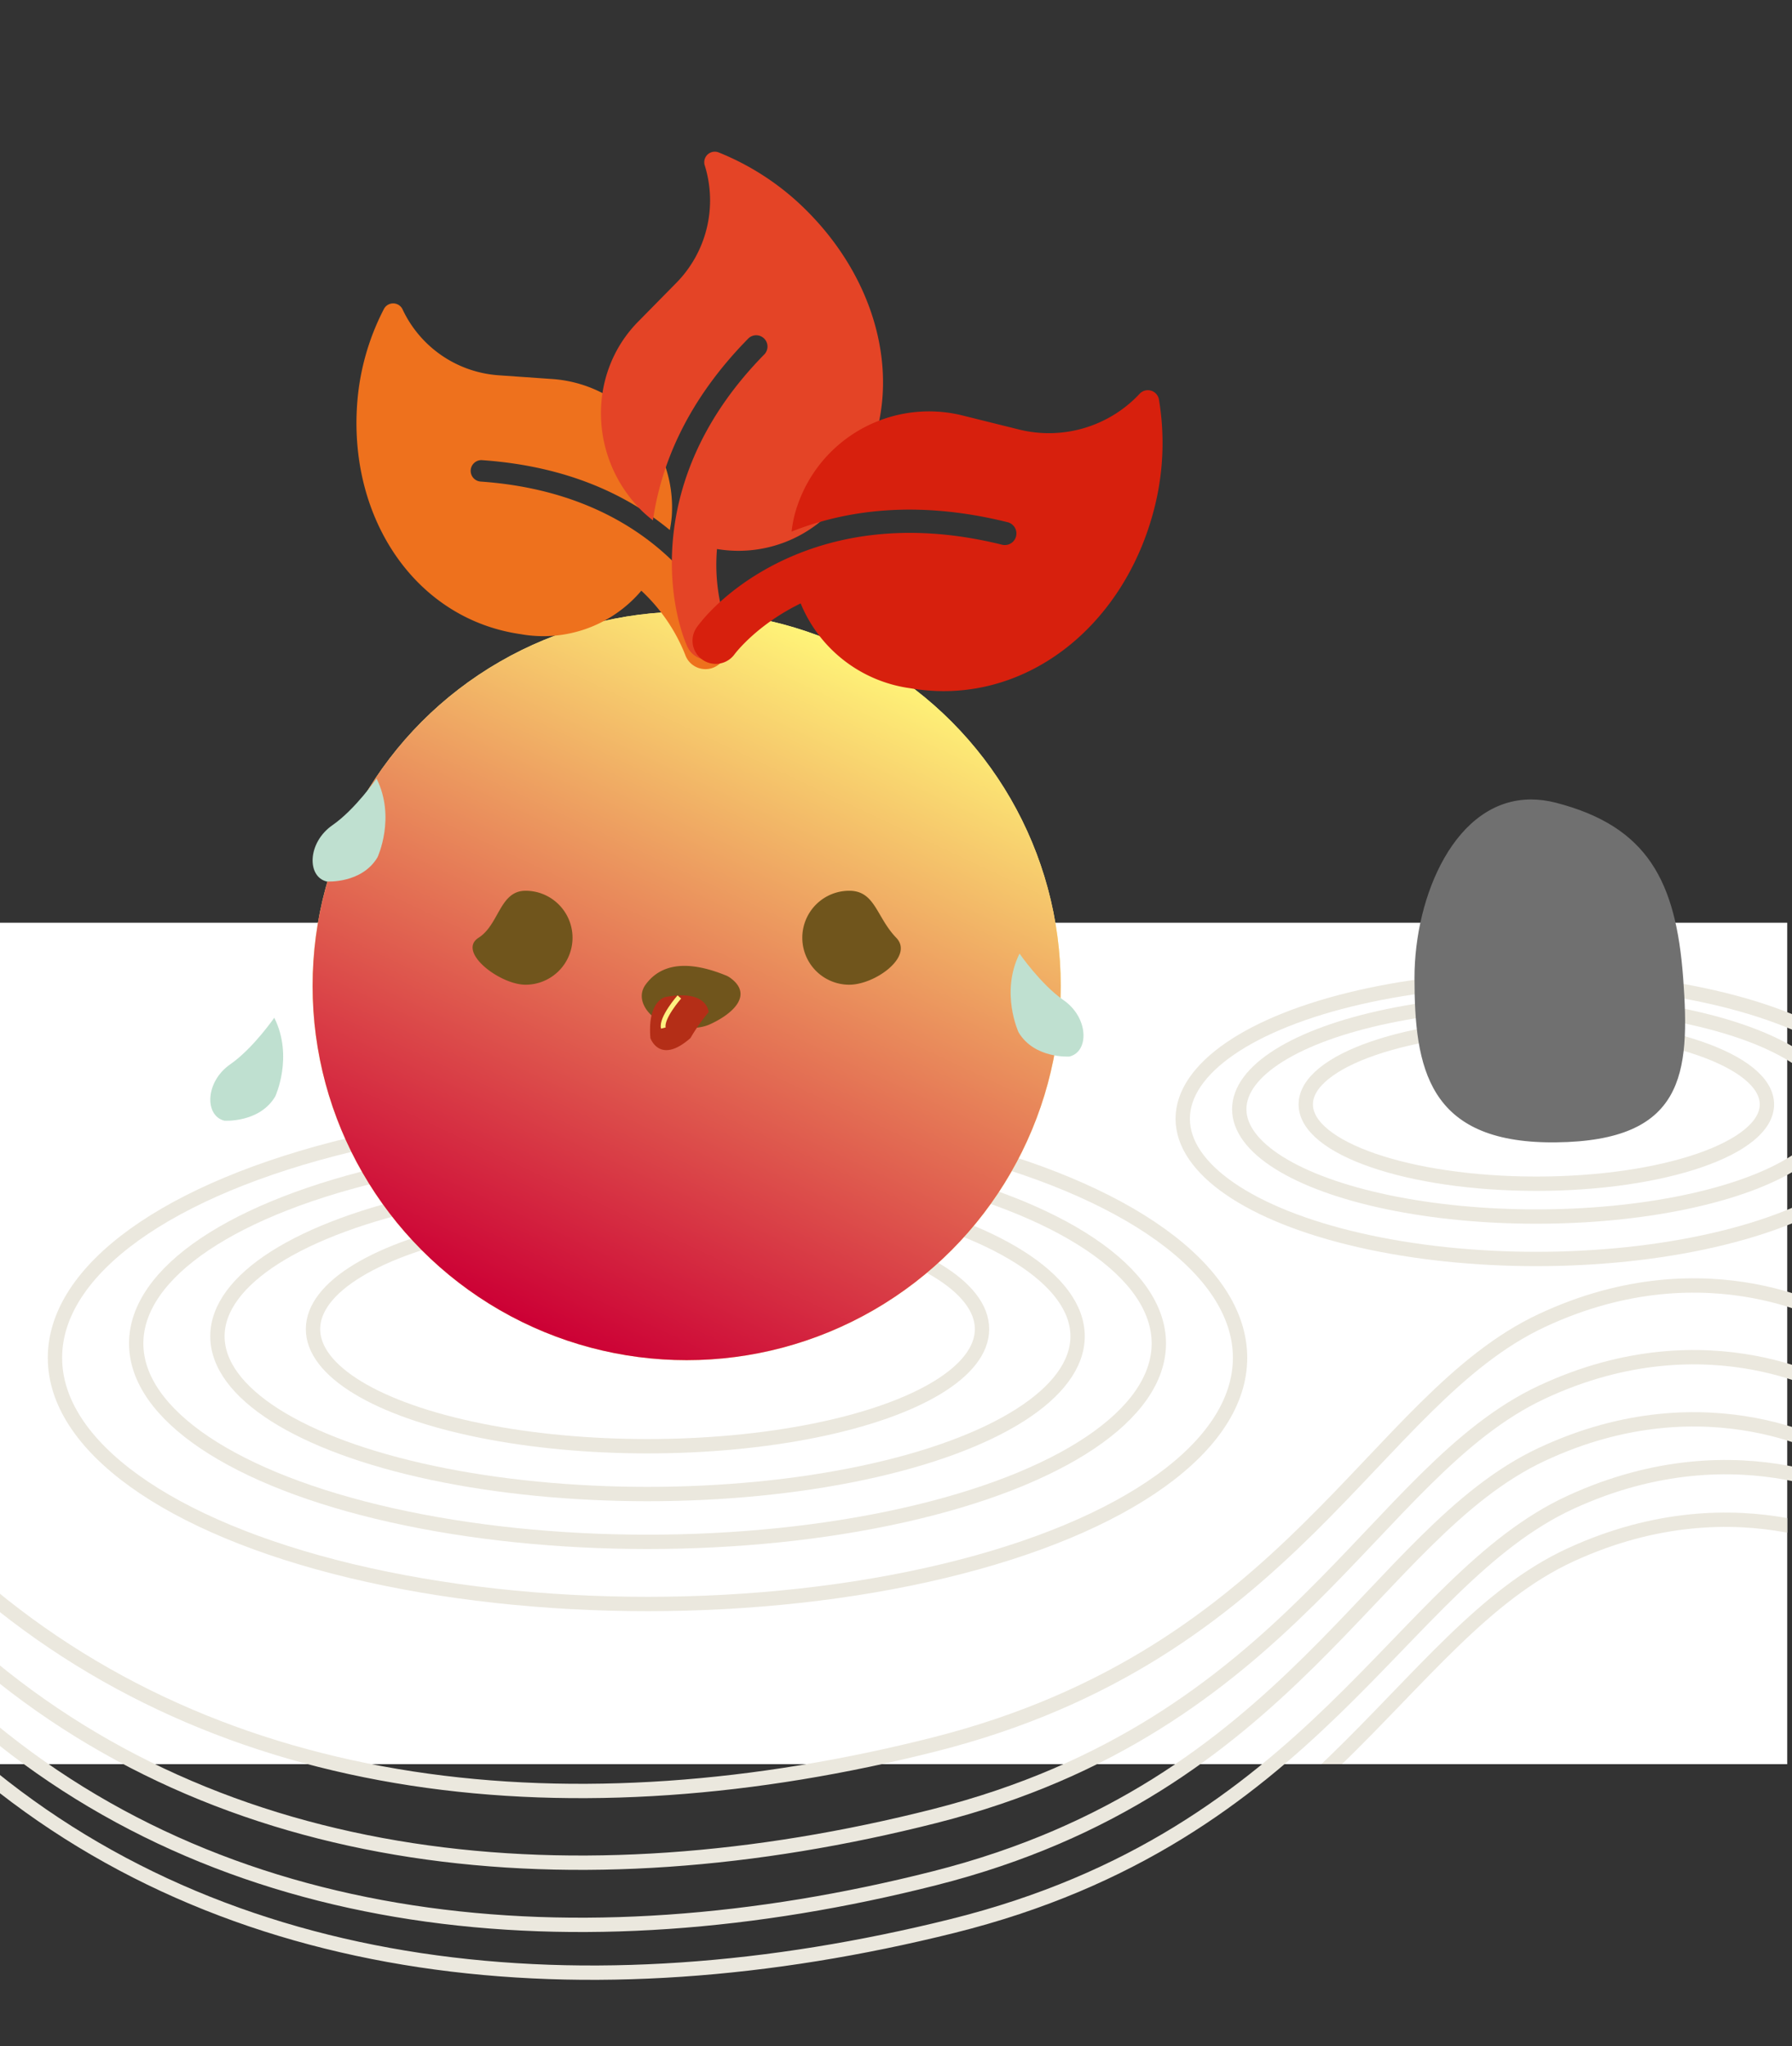<svg xmlns="http://www.w3.org/2000/svg" xmlns:xlink="http://www.w3.org/1999/xlink" width="375" height="428" viewBox="0 0 375 428">
  <rect x="0" y="0" width="375" height="428" fill="#333333" stroke="none"/>
  <defs>
    <clipPath id="clip-path">
      <rect id="Rectangle_331" data-name="Rectangle 331" width="375" height="69" transform="translate(0 663)" fill="#fff" stroke="#707070" stroke-width="1"/>
    </clipPath>
    <linearGradient id="linear-gradient" x1="0.287" y1="0.952" x2="0.713" y2="0.048" gradientUnits="objectBoundingBox">
      <stop offset="0" stop-color="#cc0035"/>
      <stop offset="1" stop-color="#fff478"/>
    </linearGradient>
    <clipPath id="clip-_02">
      <rect width="375" height="428"/>
    </clipPath>
  </defs>
  <g id="_02" data-name="02" clip-path="url(#clip-_02)">
    <rect id="Rectangle_330" data-name="Rectangle 330" width="375" height="176" transform="translate(-1 193)" fill="#fff"/>
    <g id="Ellipse_28" data-name="Ellipse 28" transform="translate(64 252)" fill="none" stroke="#ebe8de" stroke-width="3">
      <ellipse cx="71.5" cy="26" rx="71.5" ry="26" stroke="none"/>
      <ellipse cx="71.5" cy="26" rx="70" ry="24.5" fill="none"/>
    </g>
    <g id="Ellipse_25" data-name="Ellipse 25" transform="translate(271.747 212.908)" fill="none" stroke="#ebe8de" stroke-width="3">
      <ellipse cx="49.753" cy="18.092" rx="49.753" ry="18.092" stroke="none"/>
      <ellipse cx="49.753" cy="18.092" rx="48.253" ry="16.592" fill="none"/>
    </g>
    <g id="Ellipse_26" data-name="Ellipse 26" transform="translate(44 245)" fill="none" stroke="#ebe8de" stroke-width="3">
      <ellipse cx="91.5" cy="34.5" rx="91.5" ry="34.5" stroke="none"/>
      <ellipse cx="91.5" cy="34.5" rx="90" ry="33" fill="none"/>
    </g>
    <g id="Ellipse_27" data-name="Ellipse 27" transform="translate(257.829 208.037)" fill="none" stroke="#ebe8de" stroke-width="3">
      <ellipse cx="63.671" cy="23.963" rx="63.671" ry="23.963" stroke="none"/>
      <ellipse cx="63.671" cy="23.963" rx="62.171" ry="22.463" fill="none"/>
    </g>
    <g id="Ellipse_22" data-name="Ellipse 22" transform="translate(27 238)" fill="none" stroke="#ebe8de" stroke-width="3">
      <ellipse cx="108.5" cy="43" rx="108.5" ry="43" stroke="none"/>
      <ellipse cx="108.5" cy="43" rx="107" ry="41.5" fill="none"/>
    </g>
    <g id="Ellipse_23" data-name="Ellipse 23" transform="translate(246 203.166)" fill="none" stroke="#ebe8de" stroke-width="3">
      <ellipse cx="75.5" cy="30.834" rx="75.5" ry="30.834" stroke="none"/>
      <ellipse cx="75.5" cy="30.834" rx="74" ry="29.334" fill="none"/>
    </g>
    <g id="Path_59" data-name="Path 59" transform="translate(296 172.063)" fill="#707070">
      <path d="M 28.847 66.381 C 25.694 66.381 22.791 66.146 20.219 65.682 C 17.754 65.238 15.512 64.569 13.557 63.694 C 9.895 62.056 7.122 59.691 5.08 56.464 C 1.055 50.104 0.5 41.172 0.5 32.466 C 0.5 28.196 1.044 23.712 2.072 19.499 C 3.153 15.074 4.709 11.074 6.698 7.611 C 8.823 3.908 11.347 1.003 14.199 -1.025 C 17.296 -3.227 20.727 -4.344 24.399 -4.344 C 26.046 -4.344 27.761 -4.116 29.498 -3.668 C 34.234 -2.445 38.122 -0.841 41.382 1.236 C 44.561 3.261 47.095 5.706 49.129 8.712 C 51.079 11.592 52.555 14.971 53.643 19.041 C 54.649 22.807 55.33 27.21 55.724 32.503 C 56.099 37.558 56.397 43.387 55.755 48.3 C 55.441 50.699 54.934 52.753 54.204 54.579 C 53.421 56.537 52.403 58.184 51.092 59.612 C 49.095 61.789 46.474 63.39 43.08 64.508 C 39.452 65.702 35.049 66.314 29.617 66.377 C 29.36 66.38 29.101 66.381 28.847 66.381 Z" stroke="none"/>
      <path d="M 24.399 -3.844 C 20.833 -3.844 17.499 -2.758 14.489 -0.618 C 11.696 1.368 9.221 4.22 7.131 7.86 C 5.166 11.282 3.627 15.238 2.558 19.618 C 1.539 23.792 1 28.235 1 32.466 C 1 41.096 1.545 49.944 5.502 56.196 C 7.49 59.337 10.191 61.641 13.761 63.238 C 15.679 64.096 17.882 64.753 20.308 65.19 C 22.851 65.649 25.724 65.881 28.847 65.881 C 29.098 65.881 29.356 65.88 29.612 65.877 C 34.991 65.814 39.345 65.211 42.923 64.033 C 46.235 62.942 48.786 61.386 50.724 59.274 C 51.993 57.891 52.98 56.294 53.74 54.393 C 54.454 52.607 54.951 50.593 55.259 48.236 C 55.896 43.367 55.599 37.569 55.225 32.54 C 54.834 27.279 54.158 22.905 53.16 19.17 C 52.087 15.155 50.633 11.826 48.715 8.992 C 46.72 6.044 44.233 3.645 41.113 1.657 C 37.898 -0.39 34.058 -1.974 29.373 -3.184 C 27.677 -3.622 26.003 -3.844 24.399 -3.844 M 24.399 -4.844 C 26.061 -4.844 27.803 -4.622 29.623 -4.152 C 48.781 0.795 54.719 12.251 56.222 32.466 C 57.725 52.681 56.384 66.565 29.623 66.877 C 29.364 66.88 29.102 66.881 28.847 66.881 C 2.803 66.881 0 51.286 0 32.466 C 0 15.267 8.571 -4.844 24.399 -4.844 Z" stroke="none" fill="#707070"/>
    </g>
    <g id="Ellipse_24" data-name="Ellipse 24" transform="translate(10 231)" fill="none" stroke="#ebe8de" stroke-width="3">
      <ellipse cx="125.5" cy="53" rx="125.5" ry="53" stroke="none"/>
      <ellipse cx="125.5" cy="53" rx="124" ry="51.5" fill="none"/>
    </g>
    <path id="Path_54" data-name="Path 54" d="M827.8,676.218s-26.872-16.522-62.185,0-52.247,69.7-127.039,88.641-149.435,11.926-202.6-35.5" transform="translate(-443 -372)" fill="none" stroke="#ebe8de" stroke-width="3"/>
    <path id="Path_55" data-name="Path 55" d="M827.8,676.218s-26.872-16.522-62.185,0-52.247,69.7-127.039,88.641-149.435,11.926-202.6-35.5" transform="translate(-443 -385)" fill="none" stroke="#ebe8de" stroke-width="3"/>
    <path id="Path_56" data-name="Path 56" d="M827.8,676.218s-26.872-16.522-62.185,0-52.247,69.7-127.039,88.641-149.435,11.926-202.6-35.5" transform="translate(-443 -400)" fill="none" stroke="#ebe8de" stroke-width="3"/>
    <path id="Path_57" data-name="Path 57" d="M835,676.218s-27.366-16.522-63.327,0-53.207,69.7-129.373,88.641-152.18,11.926-206.319-35.5" transform="translate(-443 -362)" fill="none" stroke="#ebe8de" stroke-width="3"/>
    <g id="Mask_Group_604" data-name="Mask Group 604" transform="translate(-1 -363)" clip-path="url(#clip-path)">
      <path id="Path_58" data-name="Path 58" d="M835,676.218s-27.366-16.522-63.327,0-53.207,69.7-129.373,88.641-152.18,11.926-206.319-35.5" transform="translate(-442 12)" fill="none" stroke="#ebe8de" stroke-width="3"/>
    </g>
    <g id="Group_15" data-name="Group 15" transform="translate(-8.107 -322.5)">
      <g id="Group_13" data-name="Group 13" transform="translate(52.116 354.242)">
        <circle id="Ellipse_12" data-name="Ellipse 12" cx="78.279" cy="78.279" r="78.279" transform="translate(21.404 96.2)" fill="#fff181"/>
        <circle id="Ellipse_13" data-name="Ellipse 13" cx="78.279" cy="78.279" r="78.279" transform="translate(21.404 96.2)" fill="url(#linear-gradient)"/>
        <path id="Path_31" data-name="Path 31" d="M296.093,104.378c-1.683,24.119,12.4,44.9,34.254,48.023a26.867,26.867,0,0,0,25.222-9.092,36.9,36.9,0,0,1,9.174,13.377,4.494,4.494,0,0,0,8.533-2.821c-2.736-8.33-16.145-30.93-51.316-33.384a2.244,2.244,0,1,1,.313-4.477c18.271,1.275,30.776,7.6,39.256,14.618a27.7,27.7,0,0,0,.41-2.853,26.933,26.933,0,0,0-24.986-28.735l-11.192-.781a24.047,24.047,0,0,1-20.116-13.705,2.182,2.182,0,0,0-3.972-.108A51,51,0,0,0,296.093,104.378Z" transform="translate(-265.372 -51.496)" fill="#ee711d"/>
        <path id="Path_32" data-name="Path 32" d="M389.5,63.969c18.077,17.913,21.714,43.84,7.1,61.077a27.112,27.112,0,0,1-25.706,9.86,38.945,38.945,0,0,0,2.261,16.765,4.565,4.565,0,0,1-2.395,6.07,4.758,4.758,0,0,1-6.124-2.533c-3.695-8.429-9.12-35.339,16.194-61.042a2.363,2.363,0,0,0-3.355-3.325c-13.15,13.352-18.356,26.8-19.988,38.071a29.855,29.855,0,0,1-2.3-1.977c-11.115-11.014-11.473-28.742-.8-39.579l8.055-8.179a24.592,24.592,0,0,0,5.919-24.417,2.207,2.207,0,0,1,2.976-2.769A54.9,54.9,0,0,1,389.5,63.969Z" transform="translate(-264.863 -51.812)" fill="#e44426"/>
        <path id="Path_33" data-name="Path 33" d="M463.2,103.216a2.357,2.357,0,0,0-4.118-1.21,25.982,25.982,0,0,1-25.237,7.392l-11.764-2.922a29.1,29.1,0,0,0-35.245,21.219,30.018,30.018,0,0,0-.528,3.07c11.051-4.39,26.011-6.731,45.214-1.962a2.424,2.424,0,0,1-1.169,4.706c-36.966-9.182-58.27,9.583-63.855,17.236a4.855,4.855,0,0,0,7.832,5.739c.353-.475,4.823-6.279,13.882-10.7a29.026,29.026,0,0,0,22.9,17.741c23.5,4.057,44.893-12.611,51.189-37.961A55.111,55.111,0,0,0,463.2,103.216Z" transform="translate(-264.672 -51.316)" fill="#d7200d"/>
        <path id="Path_34" data-name="Path 34" d="M300.254,181.61s-4.453,6.441-9.2,9.732c-5.317,3.684-5.381,10.808-1.234,11.8,0,0,7.333.5,10.641-5.074C300.457,198.063,304.328,189.767,300.254,181.61Z" transform="translate(-265.464 -50.507)" fill="#bfe0d0"/>
        <path id="Path_35" data-name="Path 35" d="M279.063,231.142s-4.454,6.441-9.2,9.732c-5.317,3.684-5.382,10.808-1.234,11.8,0,0,7.333.5,10.641-5.075C279.266,247.595,283.136,239.3,279.063,231.142Z" transform="translate(-265.677 -50.009)" fill="#bfe0d0"/>
        <path id="Path_36" data-name="Path 36" d="M433.353,217.861s4.453,6.442,9.2,9.732c5.318,3.684,5.382,10.809,1.235,11.8,0,0-7.333.495-10.641-5.074C433.15,234.315,429.28,226.019,433.353,217.861Z" transform="translate(-264.01 -50.143)" fill="#bfe0d0"/>
        <path id="Path_37" data-name="Path 37" d="M340.928,214.673A9.826,9.826,0,0,1,331.1,224.5c-5.427,0-14.4-6.91-9.827-9.827,4.325-2.755,4.4-9.826,9.827-9.826A9.826,9.826,0,0,1,340.928,214.673Z" transform="translate(-265.13 -50.274)" fill="#70551c"/>
        <path id="Path_38" data-name="Path 38" d="M407.98,214.673c3.769,3.906-4.4,9.827-9.827,9.827a9.826,9.826,0,1,1,0-19.653C403.58,204.847,403.826,210.37,407.98,214.673Z" transform="translate(-264.444 -50.274)" fill="#70551c"/>
        <path id="Path_39" data-name="Path 39" d="M369.375,232.605c-3.011,1.385-7.5.813-10.4-.573-2.753-1.314-5.233-4.779-3.112-7.7,4.229-5.82,11.7-4.04,16.989-1.856a4.411,4.411,0,0,1,.871.531C378.212,226.393,374.48,230.258,369.375,232.605Z" transform="translate(-264.778 -50.117)" fill="#70551c"/>
        <path id="Path_40" data-name="Path 40" d="M360.081,226.842s-3.873.607-3.225,8.6c0,0,1.936,5.673,8.383,0a38.6,38.6,0,0,1,3.8-5.416S368.849,225.2,360.081,226.842Z" transform="translate(-264.761 -50.056)" fill="#b42e17"/>
        <path id="Path_41" data-name="Path 41" d="M362.886,226.839s-3.863,4.394-3.347,6.5" transform="translate(-264.734 -50.053)" fill="none" stroke="#fff181" stroke-miterlimit="10" stroke-width="1"/>
      </g>
    </g>
  </g>
</svg>
